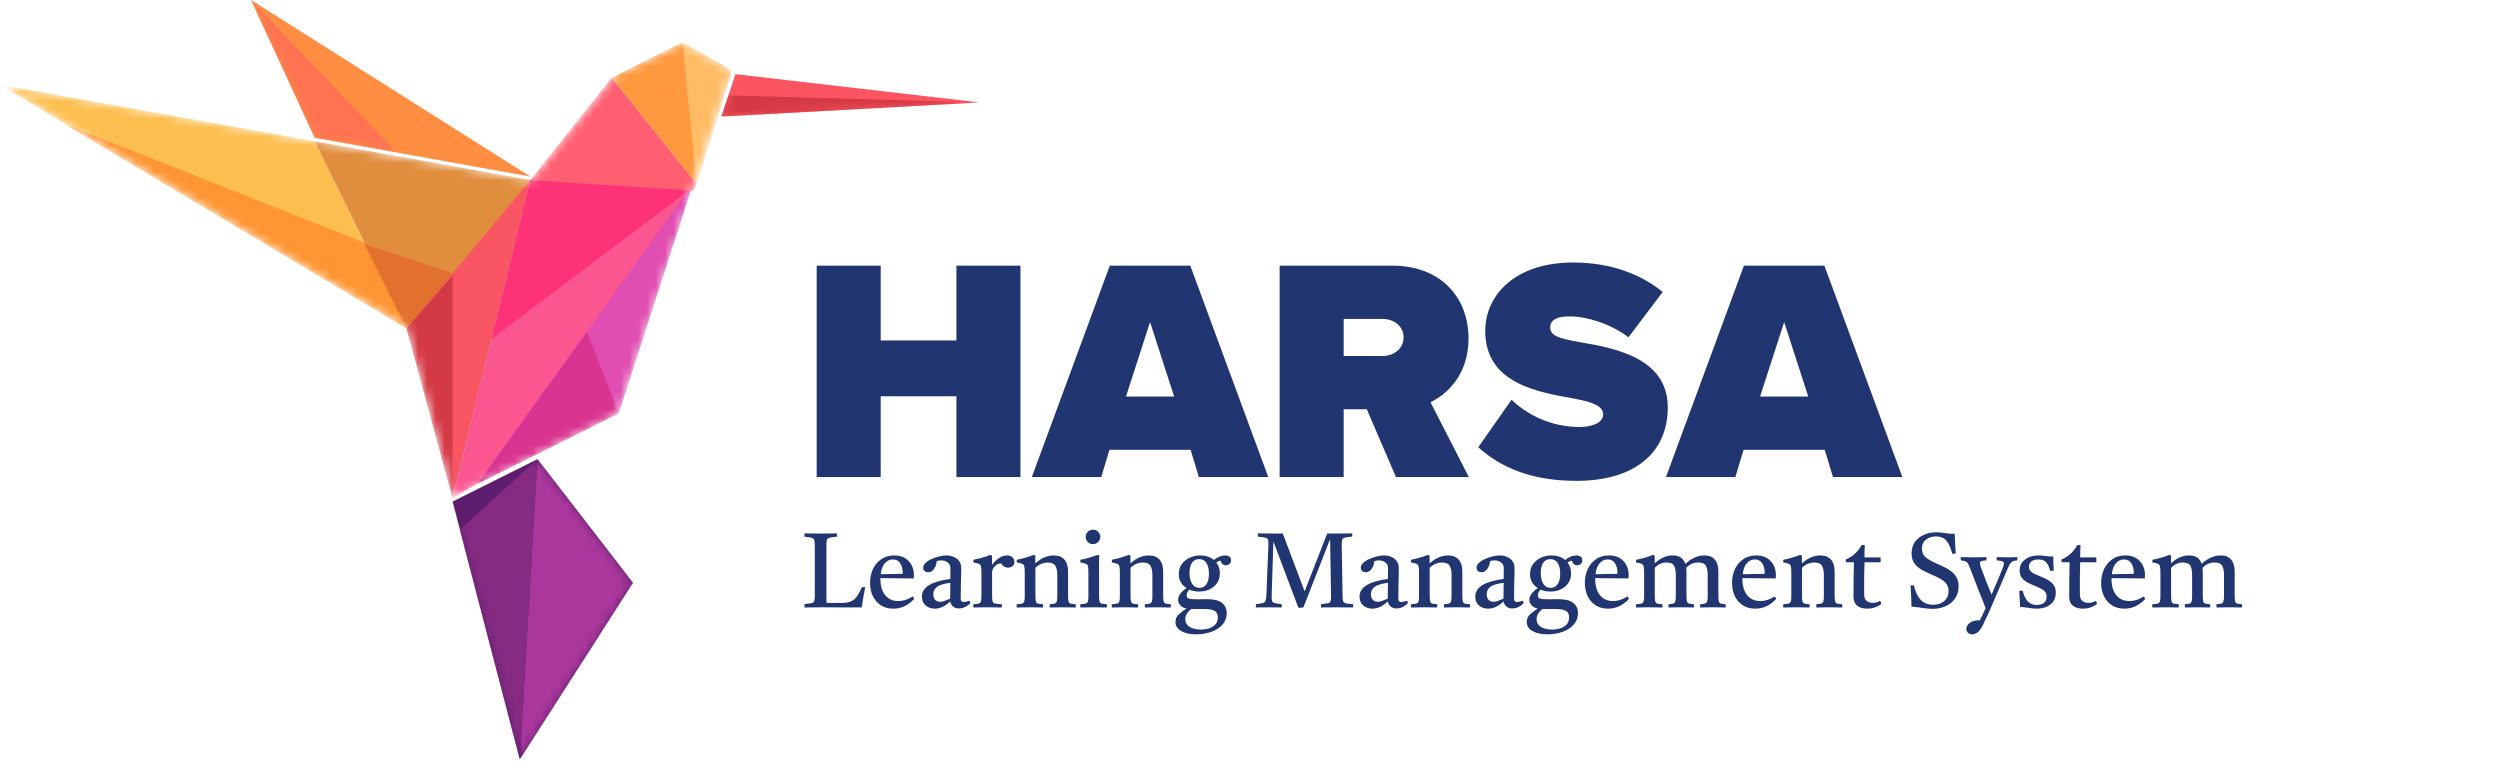 <svg width="284" height="87" viewBox="0 0 284 87" fill="none" xmlns="http://www.w3.org/2000/svg">
<g clip-path="url(#clip0_2172_13287)">
<mask id="mask0_2172_13287" style="mask-type:luminance" maskUnits="userSpaceOnUse" x="0" y="4" width="84" height="53">
<path d="M46.194 37.313L51.416 56.572L70.296 46.943L83.15 8.024L77.526 4.814L69.894 8.425L60.253 20.462L0 9.629L46.194 37.313Z" fill="white"/>
</mask>
<g mask="url(#mask0_2172_13287)">
<path fill-rule="evenodd" clip-rule="evenodd" d="M35.75 16.049L46.194 37.313L0 9.629L35.75 16.049Z" fill="#FCBE4F"/>
<path fill-rule="evenodd" clip-rule="evenodd" d="M46.998 38.919L35.75 16.049L60.253 20.462L46.998 38.919Z" fill="#E08D3D"/>
<path fill-rule="evenodd" clip-rule="evenodd" d="M7.23 14.043L51.818 31.697L46.596 38.919L46.194 37.314L7.23 14.043Z" fill="#FF9533"/>
<path fill-rule="evenodd" clip-rule="evenodd" d="M46.998 38.919L41.374 27.685L52.22 31.296L46.998 38.919Z" fill="#E2712F"/>
<path fill-rule="evenodd" clip-rule="evenodd" d="M46.194 37.313L60.253 20.462L51.416 56.572L46.194 37.313Z" fill="#FA5563"/>
<path fill-rule="evenodd" clip-rule="evenodd" d="M46.194 37.313L51.416 31.295V56.572L46.194 37.313Z" fill="#D43A46"/>
<path fill-rule="evenodd" clip-rule="evenodd" d="M51.416 56.572L60.253 20.462L78.731 21.264L54.228 54.967L51.416 56.572Z" fill="#FB5690"/>
<path fill-rule="evenodd" clip-rule="evenodd" d="M60.253 20.462L78.731 21.264L55.835 38.517L60.253 20.462Z" fill="#FE3277"/>
<path fill-rule="evenodd" clip-rule="evenodd" d="M54.228 54.967L70.296 46.943L78.731 20.863L54.228 54.967Z" fill="#E04EB1"/>
<path fill-rule="evenodd" clip-rule="evenodd" d="M54.228 54.967L70.296 46.943L66.68 37.715L54.228 54.967Z" fill="#D93490"/>
<path fill-rule="evenodd" clip-rule="evenodd" d="M60.253 20.463L69.492 8.827L79.132 20.864L78.731 21.666L60.253 20.463Z" fill="#FF5F70"/>
<path fill-rule="evenodd" clip-rule="evenodd" d="M79.133 20.863L69.492 8.827L77.526 4.814L83.15 8.024L79.133 20.863Z" fill="#FE993F"/>
<path fill-rule="evenodd" clip-rule="evenodd" d="M83.15 8.024L77.526 4.814L79.133 20.863L83.15 8.024Z" fill="#FFBC65"/>
</g>
<path fill-rule="evenodd" clip-rule="evenodd" d="M51.416 56.974L61.056 52.159L71.902 66.202L59.048 86.263L51.416 56.974Z" fill="#5E1D6F"/>
<mask id="mask1_2172_13287" style="mask-type:luminance" maskUnits="userSpaceOnUse" x="51" y="52" width="21" height="35">
<path d="M51.416 56.974L61.056 52.159L71.902 66.202L59.048 86.263L51.416 56.974Z" fill="white"/>
</mask>
<g mask="url(#mask1_2172_13287)">
<path fill-rule="evenodd" clip-rule="evenodd" d="M59.048 86.263L61.056 52.159L71.902 66.202L59.048 86.263Z" fill="#AA379C"/>
<path fill-rule="evenodd" clip-rule="evenodd" d="M59.048 86.263L52.219 60.184L61.057 52.159L59.048 86.263Z" fill="#852B82"/>
</g>
<path fill-rule="evenodd" clip-rule="evenodd" d="M35.75 15.648L60.253 20.061L28.52 0L35.75 15.648Z" fill="#FF8E42"/>
<mask id="mask2_2172_13287" style="mask-type:luminance" maskUnits="userSpaceOnUse" x="28" y="0" width="33" height="21">
<path d="M35.75 15.648L60.253 20.061L28.52 0L35.75 15.648Z" fill="white"/>
</mask>
<g mask="url(#mask2_2172_13287)">
<path fill-rule="evenodd" clip-rule="evenodd" d="M35.75 15.648L28.52 0L44.989 17.253L35.75 15.648Z" fill="#FF7352"/>
</g>
<path fill-rule="evenodd" clip-rule="evenodd" d="M81.944 13.24L83.551 8.426L111.268 11.636L81.944 13.24Z" fill="#FC5461"/>
<mask id="mask3_2172_13287" style="mask-type:luminance" maskUnits="userSpaceOnUse" x="81" y="8" width="31" height="6">
<path d="M81.944 13.24L83.551 8.426L111.268 11.636L81.944 13.24Z" fill="white"/>
</mask>
<g mask="url(#mask3_2172_13287)">
<path fill-rule="evenodd" clip-rule="evenodd" d="M81.944 13.24L111.268 11.636L82.748 10.833L81.944 13.24Z" fill="#D43A44"/>
</g>
</g>
<path d="M115.923 54.193H108.651V45.013H100.047V54.193H92.775V30.181H100.047V38.677H108.651V30.181H115.923V54.193ZM144.074 54.193H136.19L135.254 51.097H126.038L125.102 54.193H117.218L126.074 30.181H135.218L144.074 54.193ZM133.382 45.049L130.646 36.589L127.91 45.049H133.382ZM166.861 54.193H158.581L155.269 46.489H152.641V54.193H145.369V30.181H158.185C163.801 30.181 166.825 33.925 166.825 38.425C166.825 42.565 164.413 44.761 162.505 45.697L166.861 54.193ZM159.445 38.317C159.445 37.021 158.293 36.229 157.069 36.229H152.641V40.441H157.069C158.293 40.441 159.445 39.649 159.445 38.317ZM167.931 50.809L171.711 45.409C173.511 47.137 176.211 48.505 179.451 48.505C180.819 48.505 182.115 48.037 182.115 47.101C182.115 46.165 181.107 45.697 178.731 45.265C174.771 44.545 168.723 43.609 168.723 37.597C168.723 33.529 172.107 29.821 178.695 29.821C182.619 29.821 186.147 30.937 188.883 33.169L184.995 38.317C182.907 36.733 180.207 35.941 178.299 35.941C176.499 35.941 176.103 36.589 176.103 37.201C176.103 38.137 177.075 38.461 179.631 38.893C183.591 39.577 189.459 40.729 189.459 46.273C189.459 51.565 185.535 54.625 179.091 54.625C173.979 54.625 170.487 53.113 167.931 50.809ZM216.109 54.193H208.225L207.289 51.097H198.073L197.137 54.193H189.253L198.109 30.181H207.253L216.109 54.193ZM205.417 45.049L202.681 36.589L199.945 45.049H205.417Z" fill="#213571"/>
<path d="M91.396 69.012C91.38 68.892 91.38 68.764 91.396 68.628C91.772 68.588 92.04 68.552 92.2 68.52C92.36 68.48 92.46 68.4 92.5 68.28C92.54 68.152 92.56 67.948 92.56 67.668V62.088C92.56 61.752 92.54 61.512 92.5 61.368C92.46 61.224 92.356 61.132 92.188 61.092C92.028 61.044 91.764 61.004 91.396 60.972C91.38 60.852 91.38 60.724 91.396 60.588C91.564 60.588 91.76 60.592 91.984 60.6C92.216 60.6 92.444 60.604 92.668 60.612C92.892 60.612 93.076 60.612 93.22 60.612C93.372 60.612 93.56 60.612 93.784 60.612C94.016 60.604 94.248 60.6 94.48 60.6C94.72 60.592 94.916 60.588 95.068 60.588C95.092 60.708 95.092 60.836 95.068 60.972C94.692 61.004 94.42 61.04 94.252 61.08C94.084 61.12 93.98 61.2 93.94 61.32C93.9 61.44 93.88 61.644 93.88 61.932V67.512C93.88 67.784 93.88 68.004 93.88 68.172C93.888 68.332 93.896 68.44 93.904 68.496H95.608C96.272 68.496 96.764 68.348 97.084 68.052C97.348 67.796 97.624 67.348 97.912 66.708C98.04 66.684 98.164 66.684 98.284 66.708C98.188 67.196 98.108 67.636 98.044 68.028C97.988 68.412 97.94 68.736 97.9 69C97.124 69 96.348 69 95.572 69C94.804 68.992 94.032 68.988 93.256 68.988C93.104 68.988 92.912 68.992 92.68 69C92.448 69 92.216 69 91.984 69C91.752 69.008 91.556 69.012 91.396 69.012ZM101.479 69.144C100.911 69.144 100.431 69.012 100.039 68.748C99.647 68.484 99.347 68.132 99.139 67.692C98.939 67.244 98.839 66.752 98.839 66.216C98.839 65.664 98.943 65.152 99.151 64.68C99.367 64.208 99.679 63.828 100.087 63.54C100.495 63.244 100.991 63.096 101.575 63.096C102.279 63.096 102.827 63.308 103.219 63.732C103.619 64.148 103.819 64.688 103.819 65.352C103.819 65.432 103.815 65.504 103.807 65.568C103.807 65.624 103.803 65.672 103.795 65.712L100.015 65.676C100.015 65.708 100.015 65.736 100.015 65.76C100.015 66.544 100.195 67.16 100.555 67.608C100.915 68.056 101.419 68.28 102.067 68.28C102.611 68.28 103.147 68.104 103.675 67.752C103.755 67.848 103.815 67.94 103.855 68.028C103.175 68.772 102.383 69.144 101.479 69.144ZM100.051 65.232L102.535 65.184C102.543 65.168 102.547 65.148 102.547 65.124C102.547 65.092 102.547 65.072 102.547 65.064C102.547 64.632 102.451 64.272 102.259 63.984C102.075 63.696 101.799 63.552 101.431 63.552C101.087 63.552 100.787 63.692 100.531 63.972C100.275 64.252 100.115 64.672 100.051 65.232ZM108.932 69.12C108.404 69.12 108.072 68.856 107.936 68.328C107.368 68.872 106.788 69.144 106.196 69.144C105.788 69.144 105.44 69.024 105.152 68.784C104.872 68.536 104.732 68.196 104.732 67.764C104.732 66.708 105.808 66.044 107.96 65.772C107.96 65.58 107.96 65.384 107.96 65.184C107.968 64.984 107.972 64.772 107.972 64.548C107.972 64.268 107.868 64.052 107.66 63.9C107.46 63.74 107.216 63.66 106.928 63.66C106.72 63.66 106.544 63.692 106.4 63.756C106.4 63.94 106.36 64.128 106.28 64.32C106.2 64.512 106.088 64.676 105.944 64.812C105.808 64.94 105.64 65.004 105.44 65.004C105.264 65.004 105.124 64.956 105.02 64.86C104.924 64.756 104.876 64.632 104.876 64.488C104.876 64.296 104.964 64.116 105.14 63.948C105.324 63.772 105.556 63.624 105.836 63.504C106.116 63.376 106.408 63.276 106.712 63.204C107.016 63.132 107.288 63.096 107.528 63.096C107.824 63.096 108.096 63.152 108.344 63.264C108.6 63.368 108.804 63.528 108.956 63.744C109.116 63.952 109.196 64.212 109.196 64.524C109.196 64.716 109.192 64.968 109.184 65.28C109.176 65.584 109.168 65.912 109.16 66.264C109.16 66.608 109.156 66.936 109.148 67.248C109.14 67.56 109.136 67.812 109.136 68.004C109.136 68.26 109.248 68.388 109.472 68.388C109.616 68.388 109.836 68.34 110.132 68.244C110.164 68.284 110.184 68.328 110.192 68.376C110.208 68.424 110.22 68.468 110.228 68.508C110.028 68.724 109.816 68.88 109.592 68.976C109.376 69.072 109.156 69.12 108.932 69.12ZM107.936 68.004L107.96 66.204C107.224 66.3 106.716 66.456 106.436 66.672C106.164 66.888 106.028 67.164 106.028 67.5C106.028 67.78 106.1 67.996 106.244 68.148C106.396 68.292 106.584 68.364 106.808 68.364C106.952 68.364 107.112 68.332 107.288 68.268C107.472 68.204 107.688 68.116 107.936 68.004ZM110.578 69.012C110.554 68.884 110.554 68.76 110.578 68.64C110.85 68.624 111.05 68.6 111.178 68.568C111.306 68.528 111.39 68.448 111.43 68.328C111.47 68.208 111.49 68.016 111.49 67.752V65.064C111.49 64.752 111.474 64.52 111.442 64.368C111.418 64.216 111.342 64.112 111.214 64.056C111.094 63.992 110.886 63.94 110.59 63.9C110.566 63.788 110.566 63.684 110.59 63.588C110.91 63.524 111.222 63.452 111.526 63.372C111.83 63.284 112.15 63.172 112.486 63.036L112.69 63.108V64.164C113.25 63.452 113.822 63.096 114.406 63.096C114.686 63.096 114.894 63.172 115.03 63.324C115.166 63.468 115.234 63.632 115.234 63.816C115.234 64.032 115.162 64.2 115.018 64.32C114.874 64.432 114.71 64.488 114.526 64.488C114.374 64.488 114.222 64.448 114.07 64.368C113.926 64.288 113.818 64.164 113.746 63.996C113.474 63.996 113.23 64.104 113.014 64.32C112.806 64.528 112.702 64.772 112.702 65.052V67.632C112.702 67.944 112.718 68.168 112.75 68.304C112.79 68.44 112.886 68.528 113.038 68.568C113.198 68.6 113.454 68.624 113.806 68.64C113.822 68.752 113.822 68.876 113.806 69.012C113.534 69.012 113.254 69.008 112.966 69C112.678 68.992 112.382 68.988 112.078 68.988C111.782 68.988 111.518 68.992 111.286 69C111.062 69.008 110.826 69.012 110.578 69.012ZM119.256 69.012C119.24 68.884 119.24 68.76 119.256 68.64C119.504 68.624 119.688 68.6 119.808 68.568C119.928 68.528 120.008 68.448 120.048 68.328C120.088 68.208 120.108 68.016 120.108 67.752V65.328C120.108 64.848 120.032 64.492 119.88 64.26C119.736 64.02 119.444 63.9 119.004 63.9C118.772 63.9 118.548 63.944 118.332 64.032C118.116 64.112 117.88 64.268 117.624 64.5V67.632C117.624 67.944 117.64 68.168 117.672 68.304C117.712 68.44 117.792 68.528 117.912 68.568C118.032 68.6 118.22 68.624 118.476 68.64C118.492 68.76 118.492 68.884 118.476 69.012C118.252 69.012 118.016 69.008 117.768 69C117.528 68.992 117.268 68.988 116.988 68.988C116.732 68.988 116.48 68.992 116.232 69C115.984 69.008 115.74 69.012 115.5 69.012C115.476 68.884 115.476 68.76 115.5 68.64C115.772 68.624 115.972 68.6 116.1 68.568C116.228 68.528 116.312 68.448 116.352 68.328C116.392 68.208 116.412 68.016 116.412 67.752V65.064C116.412 64.752 116.396 64.52 116.364 64.368C116.34 64.216 116.264 64.112 116.136 64.056C116.016 63.992 115.808 63.94 115.512 63.9C115.488 63.788 115.488 63.684 115.512 63.588C116.2 63.452 116.832 63.268 117.408 63.036L117.612 63.108V64.008C117.98 63.672 118.34 63.436 118.692 63.3C119.044 63.164 119.38 63.096 119.7 63.096C120.228 63.096 120.632 63.252 120.912 63.564C121.192 63.876 121.332 64.324 121.332 64.908V67.632C121.332 67.944 121.348 68.168 121.38 68.304C121.42 68.44 121.5 68.528 121.62 68.568C121.74 68.6 121.932 68.624 122.196 68.64C122.212 68.76 122.212 68.884 122.196 69.012C121.956 69.012 121.72 69.008 121.488 69C121.264 68.992 121 68.988 120.696 68.988C120.4 68.988 120.14 68.992 119.916 69C119.7 69.008 119.48 69.012 119.256 69.012ZM125.73 69.012C125.506 69.012 125.274 69.008 125.034 69C124.794 68.992 124.534 68.988 124.254 68.988C123.998 68.988 123.738 68.992 123.474 69C123.218 69.008 122.97 69.012 122.73 69.012C122.706 68.884 122.706 68.76 122.73 68.64C123.002 68.624 123.202 68.6 123.33 68.568C123.458 68.528 123.542 68.448 123.582 68.328C123.622 68.208 123.642 68.016 123.642 67.752V65.064C123.642 64.752 123.63 64.52 123.606 64.368C123.582 64.216 123.506 64.112 123.378 64.056C123.258 63.992 123.046 63.94 122.742 63.9C122.718 63.788 122.718 63.684 122.742 63.588C123.094 63.524 123.43 63.444 123.75 63.348C124.07 63.252 124.378 63.148 124.674 63.036L124.878 63.108C124.87 63.356 124.862 63.588 124.854 63.804C124.854 64.02 124.854 64.224 124.854 64.416V67.632C124.854 67.944 124.87 68.168 124.902 68.304C124.942 68.44 125.022 68.528 125.142 68.568C125.27 68.6 125.466 68.624 125.73 68.64C125.754 68.76 125.754 68.884 125.73 69.012ZM123.33 60.996C123.33 60.764 123.41 60.568 123.57 60.408C123.738 60.248 123.938 60.168 124.17 60.168C124.394 60.168 124.586 60.248 124.746 60.408C124.914 60.568 124.998 60.76 124.998 60.984C124.998 61.192 124.918 61.384 124.758 61.56C124.598 61.728 124.394 61.812 124.146 61.812C123.922 61.812 123.73 61.732 123.57 61.572C123.41 61.412 123.33 61.22 123.33 60.996ZM130.06 69.012C130.044 68.884 130.044 68.76 130.06 68.64C130.308 68.624 130.492 68.6 130.612 68.568C130.732 68.528 130.812 68.448 130.852 68.328C130.892 68.208 130.912 68.016 130.912 67.752V65.328C130.912 64.848 130.836 64.492 130.684 64.26C130.54 64.02 130.248 63.9 129.808 63.9C129.576 63.9 129.352 63.944 129.136 64.032C128.92 64.112 128.684 64.268 128.428 64.5V67.632C128.428 67.944 128.444 68.168 128.476 68.304C128.516 68.44 128.596 68.528 128.716 68.568C128.836 68.6 129.024 68.624 129.28 68.64C129.296 68.76 129.296 68.884 129.28 69.012C129.056 69.012 128.82 69.008 128.572 69C128.332 68.992 128.072 68.988 127.792 68.988C127.536 68.988 127.284 68.992 127.036 69C126.788 69.008 126.544 69.012 126.304 69.012C126.28 68.884 126.28 68.76 126.304 68.64C126.576 68.624 126.776 68.6 126.904 68.568C127.032 68.528 127.116 68.448 127.156 68.328C127.196 68.208 127.216 68.016 127.216 67.752V65.064C127.216 64.752 127.2 64.52 127.168 64.368C127.144 64.216 127.068 64.112 126.94 64.056C126.82 63.992 126.612 63.94 126.316 63.9C126.292 63.788 126.292 63.684 126.316 63.588C127.004 63.452 127.636 63.268 128.212 63.036L128.416 63.108V64.008C128.784 63.672 129.144 63.436 129.496 63.3C129.848 63.164 130.184 63.096 130.504 63.096C131.032 63.096 131.436 63.252 131.716 63.564C131.996 63.876 132.136 64.324 132.136 64.908V67.632C132.136 67.944 132.152 68.168 132.184 68.304C132.224 68.44 132.304 68.528 132.424 68.568C132.544 68.6 132.736 68.624 133 68.64C133.016 68.76 133.016 68.884 133 69.012C132.76 69.012 132.524 69.008 132.292 69C132.068 68.992 131.804 68.988 131.5 68.988C131.204 68.988 130.944 68.992 130.72 69C130.504 69.008 130.284 69.012 130.06 69.012ZM135.887 72.06C135.183 72.06 134.615 71.936 134.183 71.688C133.751 71.44 133.535 71.096 133.535 70.656C133.535 70.312 133.655 70.028 133.895 69.804C134.135 69.58 134.431 69.356 134.783 69.132C134.471 69.06 134.235 68.936 134.075 68.76C133.915 68.576 133.835 68.36 133.835 68.112C133.835 67.68 134.151 67.244 134.783 66.804C134.519 66.636 134.307 66.42 134.147 66.156C133.987 65.884 133.907 65.572 133.907 65.22C133.907 64.78 134.019 64.404 134.243 64.092C134.475 63.772 134.775 63.528 135.143 63.36C135.519 63.184 135.919 63.096 136.343 63.096C136.967 63.096 137.487 63.268 137.903 63.612C138.335 63.268 138.759 63.096 139.175 63.096C139.383 63.096 139.547 63.144 139.667 63.24C139.787 63.328 139.847 63.46 139.847 63.636C139.847 63.812 139.791 63.952 139.679 64.056C139.567 64.16 139.431 64.212 139.271 64.212C139.119 64.212 138.987 64.168 138.875 64.08C138.771 63.984 138.703 63.852 138.671 63.684C138.559 63.708 138.467 63.736 138.395 63.768C138.331 63.8 138.255 63.844 138.167 63.9C138.439 64.244 138.575 64.652 138.575 65.124C138.575 65.564 138.467 65.94 138.251 66.252C138.035 66.556 137.747 66.792 137.387 66.96C137.035 67.12 136.647 67.2 136.223 67.2C135.823 67.2 135.451 67.128 135.107 66.984C134.907 67.184 134.807 67.396 134.807 67.62C134.807 67.82 134.883 67.948 135.035 68.004C135.187 68.052 135.467 68.076 135.875 68.076C136.059 68.076 136.279 68.076 136.535 68.076C136.791 68.068 136.979 68.064 137.099 68.064C137.899 68.064 138.475 68.208 138.827 68.496C139.179 68.776 139.355 69.164 139.355 69.66C139.355 70.052 139.259 70.396 139.067 70.692C138.875 70.996 138.615 71.248 138.287 71.448C137.959 71.656 137.587 71.808 137.171 71.904C136.763 72.008 136.335 72.06 135.887 72.06ZM135.299 69.192C134.867 69.552 134.651 69.932 134.651 70.332C134.651 70.612 134.735 70.84 134.903 71.016C135.071 71.192 135.291 71.32 135.563 71.4C135.835 71.48 136.123 71.52 136.427 71.52C136.699 71.52 136.983 71.48 137.279 71.4C137.575 71.32 137.827 71.176 138.035 70.968C138.243 70.768 138.347 70.484 138.347 70.116C138.347 69.78 138.227 69.54 137.987 69.396C137.755 69.252 137.319 69.18 136.679 69.18C136.527 69.18 136.339 69.18 136.115 69.18C135.891 69.188 135.643 69.192 135.371 69.192C135.347 69.192 135.323 69.192 135.299 69.192ZM136.247 66.78C136.599 66.78 136.867 66.64 137.051 66.36C137.243 66.072 137.339 65.676 137.339 65.172C137.339 64.66 137.243 64.256 137.051 63.96C136.859 63.664 136.579 63.516 136.211 63.516C135.867 63.516 135.599 63.656 135.407 63.936C135.223 64.208 135.131 64.596 135.131 65.1C135.131 65.612 135.227 66.02 135.419 66.324C135.619 66.628 135.895 66.78 136.247 66.78ZM148.206 67.176L150.774 60.6C150.942 60.608 151.118 60.612 151.302 60.612C151.486 60.612 151.642 60.612 151.77 60.612C151.834 60.612 151.95 60.612 152.118 60.612C152.294 60.604 152.482 60.6 152.682 60.6C152.89 60.6 153.078 60.6 153.246 60.6C153.422 60.592 153.542 60.588 153.606 60.588C153.63 60.708 153.63 60.832 153.606 60.96H153.582C153.214 61 152.946 61.04 152.778 61.08C152.61 61.112 152.506 61.192 152.466 61.32C152.434 61.44 152.418 61.64 152.418 61.92L152.514 67.524C152.514 67.772 152.522 67.968 152.538 68.112C152.554 68.256 152.598 68.36 152.67 68.424C152.742 68.488 152.858 68.536 153.018 68.568C153.178 68.592 153.406 68.616 153.702 68.64C153.726 68.76 153.726 68.884 153.702 69.012C153.638 69.012 153.518 69.008 153.342 69C153.174 69 152.986 69 152.778 69C152.578 69 152.39 69 152.214 69C152.046 68.992 151.93 68.988 151.866 68.988C151.802 68.988 151.686 68.992 151.518 69C151.35 69 151.166 69 150.966 69C150.766 69 150.582 69 150.414 69C150.246 69.008 150.13 69.012 150.066 69.012C150.058 68.892 150.058 68.768 150.066 68.64H150.09C150.442 68.6 150.698 68.564 150.858 68.532C151.018 68.492 151.114 68.412 151.146 68.292C151.186 68.164 151.206 67.96 151.206 67.68L151.098 61.248L148.074 68.988C148.018 69.012 147.93 69.028 147.81 69.036C147.69 69.044 147.586 69.048 147.498 69.048L144.654 61.5L144.462 67.68C144.454 67.944 144.466 68.136 144.498 68.256C144.53 68.368 144.626 68.448 144.786 68.496C144.946 68.544 145.214 68.592 145.59 68.64C145.622 68.768 145.622 68.892 145.59 69.012C145.51 69.012 145.37 69.008 145.17 69C144.978 69 144.782 69 144.582 69C144.39 68.992 144.25 68.988 144.162 68.988C144.114 68.988 144.018 68.992 143.874 69C143.738 69 143.586 69 143.418 69C143.25 69 143.094 69 142.95 69C142.814 69.008 142.722 69.012 142.674 69.012C142.658 68.884 142.658 68.76 142.674 68.64C143.05 68.592 143.318 68.544 143.478 68.496C143.638 68.448 143.738 68.352 143.778 68.208C143.826 68.064 143.854 67.836 143.862 67.524L144.09 61.92C144.106 61.64 144.094 61.44 144.054 61.32C144.014 61.2 143.906 61.12 143.73 61.08C143.562 61.032 143.282 60.992 142.89 60.96C142.882 60.832 142.882 60.708 142.89 60.588C143.162 60.588 143.442 60.592 143.73 60.6C144.018 60.608 144.338 60.612 144.69 60.612C144.81 60.612 144.97 60.612 145.17 60.612C145.37 60.612 145.554 60.608 145.722 60.6L148.206 67.176ZM158.643 69.12C158.115 69.12 157.783 68.856 157.647 68.328C157.079 68.872 156.499 69.144 155.907 69.144C155.499 69.144 155.151 69.024 154.863 68.784C154.583 68.536 154.443 68.196 154.443 67.764C154.443 66.708 155.519 66.044 157.671 65.772C157.671 65.58 157.671 65.384 157.671 65.184C157.679 64.984 157.683 64.772 157.683 64.548C157.683 64.268 157.579 64.052 157.371 63.9C157.171 63.74 156.927 63.66 156.639 63.66C156.431 63.66 156.255 63.692 156.111 63.756C156.111 63.94 156.071 64.128 155.991 64.32C155.911 64.512 155.799 64.676 155.655 64.812C155.519 64.94 155.351 65.004 155.151 65.004C154.975 65.004 154.835 64.956 154.731 64.86C154.635 64.756 154.587 64.632 154.587 64.488C154.587 64.296 154.675 64.116 154.851 63.948C155.035 63.772 155.267 63.624 155.547 63.504C155.827 63.376 156.119 63.276 156.423 63.204C156.727 63.132 156.999 63.096 157.239 63.096C157.535 63.096 157.807 63.152 158.055 63.264C158.311 63.368 158.515 63.528 158.667 63.744C158.827 63.952 158.907 64.212 158.907 64.524C158.907 64.716 158.903 64.968 158.895 65.28C158.887 65.584 158.879 65.912 158.871 66.264C158.871 66.608 158.867 66.936 158.859 67.248C158.851 67.56 158.847 67.812 158.847 68.004C158.847 68.26 158.959 68.388 159.183 68.388C159.327 68.388 159.547 68.34 159.843 68.244C159.875 68.284 159.895 68.328 159.903 68.376C159.919 68.424 159.931 68.468 159.939 68.508C159.739 68.724 159.527 68.88 159.303 68.976C159.087 69.072 158.867 69.12 158.643 69.12ZM157.647 68.004L157.671 66.204C156.935 66.3 156.427 66.456 156.147 66.672C155.875 66.888 155.739 67.164 155.739 67.5C155.739 67.78 155.811 67.996 155.955 68.148C156.107 68.292 156.295 68.364 156.519 68.364C156.663 68.364 156.823 68.332 156.999 68.268C157.183 68.204 157.399 68.116 157.647 68.004ZM164.045 69.012C164.029 68.884 164.029 68.76 164.045 68.64C164.293 68.624 164.477 68.6 164.597 68.568C164.717 68.528 164.797 68.448 164.837 68.328C164.877 68.208 164.897 68.016 164.897 67.752V65.328C164.897 64.848 164.821 64.492 164.669 64.26C164.525 64.02 164.233 63.9 163.793 63.9C163.561 63.9 163.337 63.944 163.121 64.032C162.905 64.112 162.669 64.268 162.413 64.5V67.632C162.413 67.944 162.429 68.168 162.461 68.304C162.501 68.44 162.581 68.528 162.701 68.568C162.821 68.6 163.009 68.624 163.265 68.64C163.281 68.76 163.281 68.884 163.265 69.012C163.041 69.012 162.805 69.008 162.557 69C162.317 68.992 162.057 68.988 161.777 68.988C161.521 68.988 161.269 68.992 161.021 69C160.773 69.008 160.529 69.012 160.289 69.012C160.265 68.884 160.265 68.76 160.289 68.64C160.561 68.624 160.761 68.6 160.889 68.568C161.017 68.528 161.101 68.448 161.141 68.328C161.181 68.208 161.201 68.016 161.201 67.752V65.064C161.201 64.752 161.185 64.52 161.153 64.368C161.129 64.216 161.053 64.112 160.925 64.056C160.805 63.992 160.597 63.94 160.301 63.9C160.277 63.788 160.277 63.684 160.301 63.588C160.989 63.452 161.621 63.268 162.197 63.036L162.401 63.108V64.008C162.769 63.672 163.129 63.436 163.481 63.3C163.833 63.164 164.169 63.096 164.489 63.096C165.017 63.096 165.421 63.252 165.701 63.564C165.981 63.876 166.121 64.324 166.121 64.908V67.632C166.121 67.944 166.137 68.168 166.169 68.304C166.209 68.44 166.289 68.528 166.409 68.568C166.529 68.6 166.721 68.624 166.985 68.64C167.001 68.76 167.001 68.884 166.985 69.012C166.745 69.012 166.509 69.008 166.277 69C166.053 68.992 165.789 68.988 165.485 68.988C165.189 68.988 164.929 68.992 164.705 69C164.489 69.008 164.269 69.012 164.045 69.012ZM171.791 69.12C171.263 69.12 170.931 68.856 170.795 68.328C170.227 68.872 169.647 69.144 169.055 69.144C168.647 69.144 168.299 69.024 168.011 68.784C167.731 68.536 167.591 68.196 167.591 67.764C167.591 66.708 168.667 66.044 170.819 65.772C170.819 65.58 170.819 65.384 170.819 65.184C170.827 64.984 170.831 64.772 170.831 64.548C170.831 64.268 170.727 64.052 170.519 63.9C170.319 63.74 170.075 63.66 169.787 63.66C169.579 63.66 169.403 63.692 169.259 63.756C169.259 63.94 169.219 64.128 169.139 64.32C169.059 64.512 168.947 64.676 168.803 64.812C168.667 64.94 168.499 65.004 168.299 65.004C168.123 65.004 167.983 64.956 167.879 64.86C167.783 64.756 167.735 64.632 167.735 64.488C167.735 64.296 167.823 64.116 167.999 63.948C168.183 63.772 168.415 63.624 168.695 63.504C168.975 63.376 169.267 63.276 169.571 63.204C169.875 63.132 170.147 63.096 170.387 63.096C170.683 63.096 170.955 63.152 171.203 63.264C171.459 63.368 171.663 63.528 171.815 63.744C171.975 63.952 172.055 64.212 172.055 64.524C172.055 64.716 172.051 64.968 172.043 65.28C172.035 65.584 172.027 65.912 172.019 66.264C172.019 66.608 172.015 66.936 172.007 67.248C171.999 67.56 171.995 67.812 171.995 68.004C171.995 68.26 172.107 68.388 172.331 68.388C172.475 68.388 172.695 68.34 172.991 68.244C173.023 68.284 173.043 68.328 173.051 68.376C173.067 68.424 173.079 68.468 173.087 68.508C172.887 68.724 172.675 68.88 172.451 68.976C172.235 69.072 172.015 69.12 171.791 69.12ZM170.795 68.004L170.819 66.204C170.083 66.3 169.575 66.456 169.295 66.672C169.023 66.888 168.887 67.164 168.887 67.5C168.887 67.78 168.959 67.996 169.103 68.148C169.255 68.292 169.443 68.364 169.667 68.364C169.811 68.364 169.971 68.332 170.147 68.268C170.331 68.204 170.547 68.116 170.795 68.004ZM175.789 72.06C175.085 72.06 174.517 71.936 174.085 71.688C173.653 71.44 173.437 71.096 173.437 70.656C173.437 70.312 173.557 70.028 173.797 69.804C174.037 69.58 174.333 69.356 174.685 69.132C174.373 69.06 174.137 68.936 173.977 68.76C173.817 68.576 173.737 68.36 173.737 68.112C173.737 67.68 174.053 67.244 174.685 66.804C174.421 66.636 174.209 66.42 174.049 66.156C173.889 65.884 173.809 65.572 173.809 65.22C173.809 64.78 173.921 64.404 174.145 64.092C174.377 63.772 174.677 63.528 175.045 63.36C175.421 63.184 175.821 63.096 176.245 63.096C176.869 63.096 177.389 63.268 177.805 63.612C178.237 63.268 178.661 63.096 179.077 63.096C179.285 63.096 179.449 63.144 179.569 63.24C179.689 63.328 179.749 63.46 179.749 63.636C179.749 63.812 179.693 63.952 179.581 64.056C179.469 64.16 179.333 64.212 179.173 64.212C179.021 64.212 178.889 64.168 178.777 64.08C178.673 63.984 178.605 63.852 178.573 63.684C178.461 63.708 178.369 63.736 178.297 63.768C178.233 63.8 178.157 63.844 178.069 63.9C178.341 64.244 178.477 64.652 178.477 65.124C178.477 65.564 178.369 65.94 178.153 66.252C177.937 66.556 177.649 66.792 177.289 66.96C176.937 67.12 176.549 67.2 176.125 67.2C175.725 67.2 175.353 67.128 175.009 66.984C174.809 67.184 174.709 67.396 174.709 67.62C174.709 67.82 174.785 67.948 174.937 68.004C175.089 68.052 175.369 68.076 175.777 68.076C175.961 68.076 176.181 68.076 176.437 68.076C176.693 68.068 176.881 68.064 177.001 68.064C177.801 68.064 178.377 68.208 178.729 68.496C179.081 68.776 179.257 69.164 179.257 69.66C179.257 70.052 179.161 70.396 178.969 70.692C178.777 70.996 178.517 71.248 178.189 71.448C177.861 71.656 177.489 71.808 177.073 71.904C176.665 72.008 176.237 72.06 175.789 72.06ZM175.201 69.192C174.769 69.552 174.553 69.932 174.553 70.332C174.553 70.612 174.637 70.84 174.805 71.016C174.973 71.192 175.193 71.32 175.465 71.4C175.737 71.48 176.025 71.52 176.329 71.52C176.601 71.52 176.885 71.48 177.181 71.4C177.477 71.32 177.729 71.176 177.937 70.968C178.145 70.768 178.249 70.484 178.249 70.116C178.249 69.78 178.129 69.54 177.889 69.396C177.657 69.252 177.221 69.18 176.581 69.18C176.429 69.18 176.241 69.18 176.017 69.18C175.793 69.188 175.545 69.192 175.273 69.192C175.249 69.192 175.225 69.192 175.201 69.192ZM176.149 66.78C176.501 66.78 176.769 66.64 176.953 66.36C177.145 66.072 177.241 65.676 177.241 65.172C177.241 64.66 177.145 64.256 176.953 63.96C176.761 63.664 176.481 63.516 176.113 63.516C175.769 63.516 175.501 63.656 175.309 63.936C175.125 64.208 175.033 64.596 175.033 65.1C175.033 65.612 175.129 66.02 175.321 66.324C175.521 66.628 175.797 66.78 176.149 66.78ZM182.678 69.144C182.11 69.144 181.63 69.012 181.238 68.748C180.846 68.484 180.546 68.132 180.338 67.692C180.138 67.244 180.038 66.752 180.038 66.216C180.038 65.664 180.142 65.152 180.35 64.68C180.566 64.208 180.878 63.828 181.286 63.54C181.694 63.244 182.19 63.096 182.774 63.096C183.478 63.096 184.026 63.308 184.418 63.732C184.818 64.148 185.018 64.688 185.018 65.352C185.018 65.432 185.014 65.504 185.006 65.568C185.006 65.624 185.002 65.672 184.994 65.712L181.214 65.676C181.214 65.708 181.214 65.736 181.214 65.76C181.214 66.544 181.394 67.16 181.754 67.608C182.114 68.056 182.618 68.28 183.266 68.28C183.81 68.28 184.346 68.104 184.874 67.752C184.954 67.848 185.014 67.94 185.054 68.028C184.374 68.772 183.582 69.144 182.678 69.144ZM181.25 65.232L183.734 65.184C183.742 65.168 183.746 65.148 183.746 65.124C183.746 65.092 183.746 65.072 183.746 65.064C183.746 64.632 183.65 64.272 183.458 63.984C183.274 63.696 182.998 63.552 182.63 63.552C182.286 63.552 181.986 63.692 181.73 63.972C181.474 64.252 181.314 64.672 181.25 65.232ZM193.143 69.012C193.119 68.884 193.119 68.76 193.143 68.64C193.383 68.624 193.563 68.6 193.683 68.568C193.803 68.528 193.883 68.448 193.923 68.328C193.971 68.208 193.995 68.016 193.995 67.752V65.328C193.995 64.856 193.923 64.5 193.779 64.26C193.643 64.02 193.359 63.9 192.927 63.9C192.391 63.9 191.935 64.1 191.559 64.5C191.575 64.628 191.583 64.764 191.583 64.908V67.632C191.583 67.944 191.599 68.168 191.631 68.304C191.671 68.44 191.751 68.528 191.871 68.568C191.991 68.6 192.175 68.624 192.423 68.64C192.439 68.76 192.439 68.884 192.423 69.012C192.199 69.012 191.975 69.008 191.751 69C191.527 68.992 191.263 68.988 190.959 68.988C190.663 68.988 190.403 68.992 190.179 69C189.963 69.008 189.755 69.012 189.555 69.012C189.531 68.884 189.531 68.76 189.555 68.64C189.787 68.624 189.959 68.6 190.071 68.568C190.191 68.528 190.271 68.448 190.311 68.328C190.351 68.208 190.371 68.016 190.371 67.752V65.328C190.371 64.856 190.303 64.5 190.167 64.26C190.031 64.02 189.743 63.9 189.303 63.9C188.799 63.9 188.359 64.104 187.983 64.512V67.632C187.983 67.944 187.999 68.168 188.031 68.304C188.071 68.44 188.151 68.528 188.271 68.568C188.399 68.6 188.591 68.624 188.847 68.64C188.863 68.76 188.863 68.884 188.847 69.012C188.623 69.012 188.391 69.008 188.151 69C187.919 68.992 187.651 68.988 187.347 68.988C187.059 68.988 186.799 68.992 186.567 69C186.335 69.008 186.099 69.012 185.859 69.012C185.835 68.884 185.835 68.76 185.859 68.64C186.131 68.624 186.331 68.6 186.459 68.568C186.587 68.528 186.671 68.448 186.711 68.328C186.751 68.208 186.771 68.016 186.771 67.752V65.064C186.771 64.752 186.755 64.52 186.723 64.368C186.699 64.216 186.623 64.112 186.495 64.056C186.375 63.992 186.167 63.94 185.871 63.9C185.847 63.788 185.847 63.684 185.871 63.588C186.207 63.524 186.531 63.448 186.843 63.36C187.155 63.272 187.463 63.164 187.767 63.036L187.971 63.108V63.996C188.619 63.396 189.295 63.096 189.999 63.096C190.439 63.096 190.771 63.188 190.995 63.372C191.219 63.556 191.375 63.784 191.463 64.056C191.807 63.728 192.159 63.488 192.519 63.336C192.879 63.176 193.243 63.096 193.611 63.096C194.139 63.096 194.535 63.252 194.799 63.564C195.071 63.876 195.207 64.324 195.207 64.908V67.632C195.207 67.944 195.223 68.168 195.255 68.304C195.287 68.44 195.363 68.528 195.483 68.568C195.603 68.6 195.787 68.624 196.035 68.64C196.059 68.76 196.059 68.884 196.035 69.012C195.811 69.012 195.587 69.008 195.363 69C195.139 68.992 194.879 68.988 194.583 68.988C194.279 68.988 194.011 68.992 193.779 69C193.555 69.008 193.343 69.012 193.143 69.012ZM199.401 69.144C198.833 69.144 198.353 69.012 197.961 68.748C197.569 68.484 197.269 68.132 197.061 67.692C196.861 67.244 196.761 66.752 196.761 66.216C196.761 65.664 196.865 65.152 197.073 64.68C197.289 64.208 197.601 63.828 198.009 63.54C198.417 63.244 198.913 63.096 199.497 63.096C200.201 63.096 200.749 63.308 201.141 63.732C201.541 64.148 201.741 64.688 201.741 65.352C201.741 65.432 201.737 65.504 201.729 65.568C201.729 65.624 201.725 65.672 201.717 65.712L197.937 65.676C197.937 65.708 197.937 65.736 197.937 65.76C197.937 66.544 198.117 67.16 198.477 67.608C198.837 68.056 199.341 68.28 199.989 68.28C200.533 68.28 201.069 68.104 201.597 67.752C201.677 67.848 201.737 67.94 201.777 68.028C201.097 68.772 200.305 69.144 199.401 69.144ZM197.973 65.232L200.457 65.184C200.465 65.168 200.469 65.148 200.469 65.124C200.469 65.092 200.469 65.072 200.469 65.064C200.469 64.632 200.373 64.272 200.181 63.984C199.997 63.696 199.721 63.552 199.353 63.552C199.009 63.552 198.709 63.692 198.453 63.972C198.197 64.252 198.037 64.672 197.973 65.232ZM206.338 69.012C206.322 68.884 206.322 68.76 206.338 68.64C206.586 68.624 206.77 68.6 206.89 68.568C207.01 68.528 207.09 68.448 207.13 68.328C207.17 68.208 207.19 68.016 207.19 67.752V65.328C207.19 64.848 207.114 64.492 206.962 64.26C206.818 64.02 206.526 63.9 206.086 63.9C205.854 63.9 205.63 63.944 205.414 64.032C205.198 64.112 204.962 64.268 204.706 64.5V67.632C204.706 67.944 204.722 68.168 204.754 68.304C204.794 68.44 204.874 68.528 204.994 68.568C205.114 68.6 205.302 68.624 205.558 68.64C205.574 68.76 205.574 68.884 205.558 69.012C205.334 69.012 205.098 69.008 204.85 69C204.61 68.992 204.35 68.988 204.07 68.988C203.814 68.988 203.562 68.992 203.314 69C203.066 69.008 202.822 69.012 202.582 69.012C202.558 68.884 202.558 68.76 202.582 68.64C202.854 68.624 203.054 68.6 203.182 68.568C203.31 68.528 203.394 68.448 203.434 68.328C203.474 68.208 203.494 68.016 203.494 67.752V65.064C203.494 64.752 203.478 64.52 203.446 64.368C203.422 64.216 203.346 64.112 203.218 64.056C203.098 63.992 202.89 63.94 202.594 63.9C202.57 63.788 202.57 63.684 202.594 63.588C203.282 63.452 203.914 63.268 204.49 63.036L204.694 63.108V64.008C205.062 63.672 205.422 63.436 205.774 63.3C206.126 63.164 206.462 63.096 206.782 63.096C207.31 63.096 207.714 63.252 207.994 63.564C208.274 63.876 208.414 64.324 208.414 64.908V67.632C208.414 67.944 208.43 68.168 208.462 68.304C208.502 68.44 208.582 68.528 208.702 68.568C208.822 68.6 209.014 68.624 209.278 68.64C209.294 68.76 209.294 68.884 209.278 69.012C209.038 69.012 208.802 69.008 208.57 69C208.346 68.992 208.082 68.988 207.778 68.988C207.482 68.988 207.222 68.992 206.998 69C206.782 69.008 206.562 69.012 206.338 69.012ZM212.116 69.144C211.636 69.144 211.256 69.032 210.976 68.808C210.696 68.576 210.556 68.244 210.556 67.812C210.556 67.108 210.56 66.428 210.568 65.772C210.584 65.116 210.596 64.484 210.604 63.876H209.692C209.668 63.756 209.668 63.648 209.692 63.552C210.484 63.216 211.08 62.668 211.48 61.908C211.544 61.908 211.608 61.912 211.672 61.92C211.736 61.92 211.792 61.924 211.84 61.932C211.832 62.14 211.824 62.36 211.816 62.592C211.816 62.824 211.812 63.068 211.804 63.324H213.628C213.652 63.5 213.652 63.684 213.628 63.876H211.804C211.788 64.436 211.776 65.028 211.768 65.652C211.768 66.268 211.768 66.888 211.768 67.512C211.768 68.16 212.104 68.484 212.776 68.484C213.064 68.484 213.332 68.408 213.58 68.256C213.652 68.352 213.696 68.472 213.712 68.616C213.24 68.968 212.708 69.144 212.116 69.144ZM219.545 69.168C219.537 69.168 219.405 69.16 219.149 69.144C218.901 69.136 218.613 69.104 218.285 69.048C218.013 69 217.765 68.968 217.541 68.952C217.325 68.928 217.193 68.916 217.145 68.916C217.137 68.252 217.101 67.448 217.037 66.504C217.101 66.496 217.165 66.492 217.229 66.492C217.301 66.492 217.365 66.492 217.421 66.492C217.573 67.196 217.825 67.74 218.177 68.124C218.537 68.508 219.009 68.7 219.593 68.7C220.113 68.7 220.537 68.56 220.865 68.28C221.193 67.992 221.357 67.616 221.357 67.152C221.357 66.8 221.265 66.512 221.081 66.288C220.905 66.064 220.669 65.876 220.373 65.724C220.085 65.564 219.777 65.416 219.449 65.28C219.065 65.112 218.697 64.936 218.345 64.752C218.001 64.56 217.717 64.316 217.493 64.02C217.269 63.724 217.157 63.34 217.157 62.868C217.157 62.364 217.281 61.932 217.529 61.572C217.785 61.212 218.125 60.94 218.549 60.756C218.973 60.564 219.441 60.468 219.953 60.468C220.113 60.468 220.277 60.476 220.445 60.492C220.621 60.508 220.801 60.532 220.985 60.564C221.217 60.596 221.393 60.616 221.513 60.624C221.641 60.632 221.725 60.636 221.765 60.636C221.789 60.636 221.833 60.636 221.897 60.636C221.961 60.628 222.013 60.62 222.053 60.612C222.069 60.964 222.085 61.328 222.101 61.704C222.117 62.08 222.141 62.472 222.173 62.88C222.013 62.904 221.881 62.912 221.777 62.904C221.593 62.208 221.365 61.708 221.093 61.404C220.821 61.092 220.433 60.936 219.929 60.936C219.489 60.936 219.113 61.056 218.801 61.296C218.489 61.528 218.333 61.876 218.333 62.34C218.333 62.588 218.389 62.808 218.501 63C218.621 63.192 218.817 63.376 219.089 63.552C219.361 63.728 219.737 63.916 220.217 64.116C220.481 64.228 220.745 64.352 221.009 64.488C221.281 64.624 221.529 64.788 221.753 64.98C221.977 65.164 222.157 65.392 222.293 65.664C222.429 65.928 222.497 66.244 222.497 66.612C222.497 67.156 222.361 67.62 222.089 68.004C221.817 68.38 221.457 68.668 221.009 68.868C220.569 69.068 220.081 69.168 219.545 69.168ZM224.046 72.06C223.83 72.06 223.662 71.996 223.542 71.868C223.43 71.748 223.374 71.604 223.374 71.436C223.374 71.212 223.494 70.992 223.734 70.776C223.974 70.568 224.366 70.464 224.91 70.464C225.014 70.28 225.114 70.08 225.21 69.864C225.314 69.656 225.434 69.396 225.57 69.084C225.482 68.86 225.37 68.572 225.234 68.22C225.098 67.868 224.942 67.48 224.766 67.056C224.598 66.624 224.426 66.18 224.25 65.724C224.074 65.26 223.902 64.812 223.734 64.38C223.638 64.124 223.53 63.948 223.41 63.852C223.298 63.756 223.078 63.692 222.75 63.66C222.726 63.548 222.726 63.424 222.75 63.288C222.982 63.288 223.218 63.292 223.458 63.3C223.698 63.308 223.946 63.312 224.202 63.312C224.434 63.312 224.686 63.308 224.958 63.3C225.23 63.292 225.462 63.288 225.654 63.288C225.67 63.408 225.67 63.532 225.654 63.66C225.382 63.676 225.19 63.704 225.078 63.744C224.974 63.784 224.922 63.864 224.922 63.984C224.922 64.096 224.962 64.268 225.042 64.5C225.25 65.068 225.45 65.592 225.642 66.072C225.842 66.552 226.042 67.044 226.242 67.548C226.498 66.964 226.722 66.44 226.914 65.976C227.114 65.512 227.314 65.028 227.514 64.524C227.602 64.292 227.646 64.12 227.646 64.008C227.646 63.896 227.586 63.816 227.466 63.768C227.346 63.72 227.134 63.684 226.83 63.66C226.806 63.532 226.806 63.408 226.83 63.288C227.03 63.288 227.234 63.292 227.442 63.3C227.658 63.308 227.886 63.312 228.126 63.312C228.286 63.312 228.458 63.308 228.642 63.3C228.834 63.292 229.006 63.288 229.158 63.288C229.182 63.408 229.182 63.532 229.158 63.66C228.822 63.684 228.594 63.76 228.474 63.888C228.354 64.008 228.242 64.192 228.138 64.44L226.086 69.228C226.046 69.324 225.974 69.484 225.87 69.708C225.766 69.94 225.654 70.176 225.534 70.416C225.422 70.664 225.326 70.868 225.246 71.028C225.046 71.42 224.85 71.688 224.658 71.832C224.466 71.984 224.262 72.06 224.046 72.06ZM229.782 67.104C229.902 67.632 230.094 68.036 230.358 68.316C230.622 68.588 230.962 68.724 231.378 68.724C231.69 68.724 231.954 68.652 232.17 68.508C232.386 68.356 232.494 68.12 232.494 67.8C232.494 67.56 232.434 67.368 232.314 67.224C232.202 67.08 232.042 66.96 231.834 66.864C231.634 66.76 231.406 66.656 231.15 66.552C230.854 66.432 230.574 66.304 230.31 66.168C230.054 66.024 229.842 65.848 229.674 65.64C229.514 65.424 229.434 65.148 229.434 64.812C229.434 64.428 229.534 64.112 229.734 63.864C229.942 63.608 230.206 63.416 230.526 63.288C230.854 63.16 231.202 63.096 231.57 63.096C231.754 63.096 231.938 63.108 232.122 63.132C232.306 63.156 232.406 63.168 232.422 63.168C232.582 63.192 232.73 63.208 232.866 63.216C233.002 63.216 233.074 63.216 233.082 63.216C233.09 63.216 233.106 63.216 233.13 63.216C233.162 63.216 233.202 63.212 233.25 63.204C233.25 63.46 233.254 63.72 233.262 63.984C233.27 64.248 233.286 64.528 233.31 64.824C233.302 64.824 233.286 64.824 233.262 64.824C233.19 64.832 233.122 64.84 233.058 64.848C233.002 64.848 232.946 64.844 232.89 64.836C232.786 64.388 232.63 64.064 232.422 63.864C232.222 63.656 231.938 63.552 231.57 63.552C231.242 63.552 230.978 63.624 230.778 63.768C230.586 63.912 230.49 64.112 230.49 64.368C230.49 64.576 230.554 64.748 230.682 64.884C230.81 65.012 230.966 65.12 231.15 65.208C231.334 65.296 231.51 65.372 231.678 65.436C231.99 65.556 232.286 65.692 232.566 65.844C232.854 65.988 233.086 66.176 233.262 66.408C233.446 66.64 233.538 66.952 233.538 67.344C233.538 67.76 233.43 68.104 233.214 68.376C233.006 68.64 232.738 68.836 232.41 68.964C232.082 69.084 231.738 69.144 231.378 69.144C231.17 69.144 230.962 69.128 230.754 69.096C230.554 69.064 230.446 69.048 230.43 69.048C230.414 69.048 230.346 69.04 230.226 69.024C230.114 69.008 229.986 68.992 229.842 68.976C229.706 68.96 229.586 68.952 229.482 68.952C229.482 68.704 229.47 68.428 229.446 68.124C229.43 67.82 229.41 67.484 229.386 67.116C229.402 67.116 229.422 67.116 229.446 67.116C229.518 67.108 229.578 67.104 229.626 67.104C229.682 67.096 229.734 67.096 229.782 67.104ZM236.62 69.144C236.14 69.144 235.76 69.032 235.48 68.808C235.2 68.576 235.06 68.244 235.06 67.812C235.06 67.108 235.064 66.428 235.072 65.772C235.088 65.116 235.1 64.484 235.108 63.876H234.196C234.172 63.756 234.172 63.648 234.196 63.552C234.988 63.216 235.584 62.668 235.984 61.908C236.048 61.908 236.112 61.912 236.176 61.92C236.24 61.92 236.296 61.924 236.344 61.932C236.336 62.14 236.328 62.36 236.32 62.592C236.32 62.824 236.316 63.068 236.308 63.324H238.132C238.156 63.5 238.156 63.684 238.132 63.876H236.308C236.292 64.436 236.28 65.028 236.272 65.652C236.272 66.268 236.272 66.888 236.272 67.512C236.272 68.16 236.608 68.484 237.28 68.484C237.568 68.484 237.836 68.408 238.084 68.256C238.156 68.352 238.2 68.472 238.216 68.616C237.744 68.968 237.212 69.144 236.62 69.144ZM241.331 69.144C240.763 69.144 240.283 69.012 239.891 68.748C239.499 68.484 239.199 68.132 238.991 67.692C238.791 67.244 238.691 66.752 238.691 66.216C238.691 65.664 238.795 65.152 239.003 64.68C239.219 64.208 239.531 63.828 239.939 63.54C240.347 63.244 240.843 63.096 241.427 63.096C242.131 63.096 242.679 63.308 243.071 63.732C243.471 64.148 243.671 64.688 243.671 65.352C243.671 65.432 243.667 65.504 243.659 65.568C243.659 65.624 243.655 65.672 243.647 65.712L239.867 65.676C239.867 65.708 239.867 65.736 239.867 65.76C239.867 66.544 240.047 67.16 240.407 67.608C240.767 68.056 241.271 68.28 241.919 68.28C242.463 68.28 242.999 68.104 243.527 67.752C243.607 67.848 243.667 67.94 243.707 68.028C243.027 68.772 242.235 69.144 241.331 69.144ZM239.903 65.232L242.387 65.184C242.395 65.168 242.399 65.148 242.399 65.124C242.399 65.092 242.399 65.072 242.399 65.064C242.399 64.632 242.303 64.272 242.111 63.984C241.927 63.696 241.651 63.552 241.283 63.552C240.939 63.552 240.639 63.692 240.383 63.972C240.127 64.252 239.967 64.672 239.903 65.232ZM251.796 69.012C251.772 68.884 251.772 68.76 251.796 68.64C252.036 68.624 252.216 68.6 252.336 68.568C252.456 68.528 252.536 68.448 252.576 68.328C252.624 68.208 252.648 68.016 252.648 67.752V65.328C252.648 64.856 252.576 64.5 252.432 64.26C252.296 64.02 252.012 63.9 251.58 63.9C251.044 63.9 250.588 64.1 250.212 64.5C250.228 64.628 250.236 64.764 250.236 64.908V67.632C250.236 67.944 250.252 68.168 250.284 68.304C250.324 68.44 250.404 68.528 250.523 68.568C250.644 68.6 250.828 68.624 251.076 68.64C251.092 68.76 251.092 68.884 251.076 69.012C250.852 69.012 250.628 69.008 250.404 69C250.18 68.992 249.916 68.988 249.612 68.988C249.316 68.988 249.056 68.992 248.832 69C248.616 69.008 248.408 69.012 248.208 69.012C248.184 68.884 248.184 68.76 248.208 68.64C248.44 68.624 248.612 68.6 248.724 68.568C248.844 68.528 248.924 68.448 248.964 68.328C249.004 68.208 249.024 68.016 249.024 67.752V65.328C249.024 64.856 248.956 64.5 248.82 64.26C248.684 64.02 248.396 63.9 247.956 63.9C247.452 63.9 247.012 64.104 246.636 64.512V67.632C246.636 67.944 246.652 68.168 246.684 68.304C246.724 68.44 246.804 68.528 246.924 68.568C247.052 68.6 247.244 68.624 247.5 68.64C247.516 68.76 247.516 68.884 247.5 69.012C247.276 69.012 247.044 69.008 246.804 69C246.572 68.992 246.304 68.988 246 68.988C245.712 68.988 245.452 68.992 245.22 69C244.988 69.008 244.752 69.012 244.512 69.012C244.488 68.884 244.488 68.76 244.512 68.64C244.784 68.624 244.984 68.6 245.112 68.568C245.24 68.528 245.324 68.448 245.364 68.328C245.404 68.208 245.424 68.016 245.424 67.752V65.064C245.424 64.752 245.408 64.52 245.376 64.368C245.352 64.216 245.276 64.112 245.148 64.056C245.028 63.992 244.82 63.94 244.524 63.9C244.5 63.788 244.5 63.684 244.524 63.588C244.86 63.524 245.184 63.448 245.496 63.36C245.808 63.272 246.116 63.164 246.42 63.036L246.624 63.108V63.996C247.272 63.396 247.948 63.096 248.652 63.096C249.092 63.096 249.424 63.188 249.648 63.372C249.872 63.556 250.028 63.784 250.116 64.056C250.46 63.728 250.812 63.488 251.172 63.336C251.532 63.176 251.896 63.096 252.264 63.096C252.792 63.096 253.188 63.252 253.452 63.564C253.724 63.876 253.86 64.324 253.86 64.908V67.632C253.86 67.944 253.876 68.168 253.908 68.304C253.94 68.44 254.016 68.528 254.136 68.568C254.256 68.6 254.44 68.624 254.688 68.64C254.712 68.76 254.712 68.884 254.688 69.012C254.464 69.012 254.24 69.008 254.016 69C253.792 68.992 253.532 68.988 253.236 68.988C252.932 68.988 252.664 68.992 252.432 69C252.208 69.008 251.996 69.012 251.796 69.012Z" fill="#213571"/>
<defs>
<clipPath id="clip0_2172_13287">
<rect width="111.268" height="86.289" fill="white"/>
</clipPath>
</defs>
</svg>
